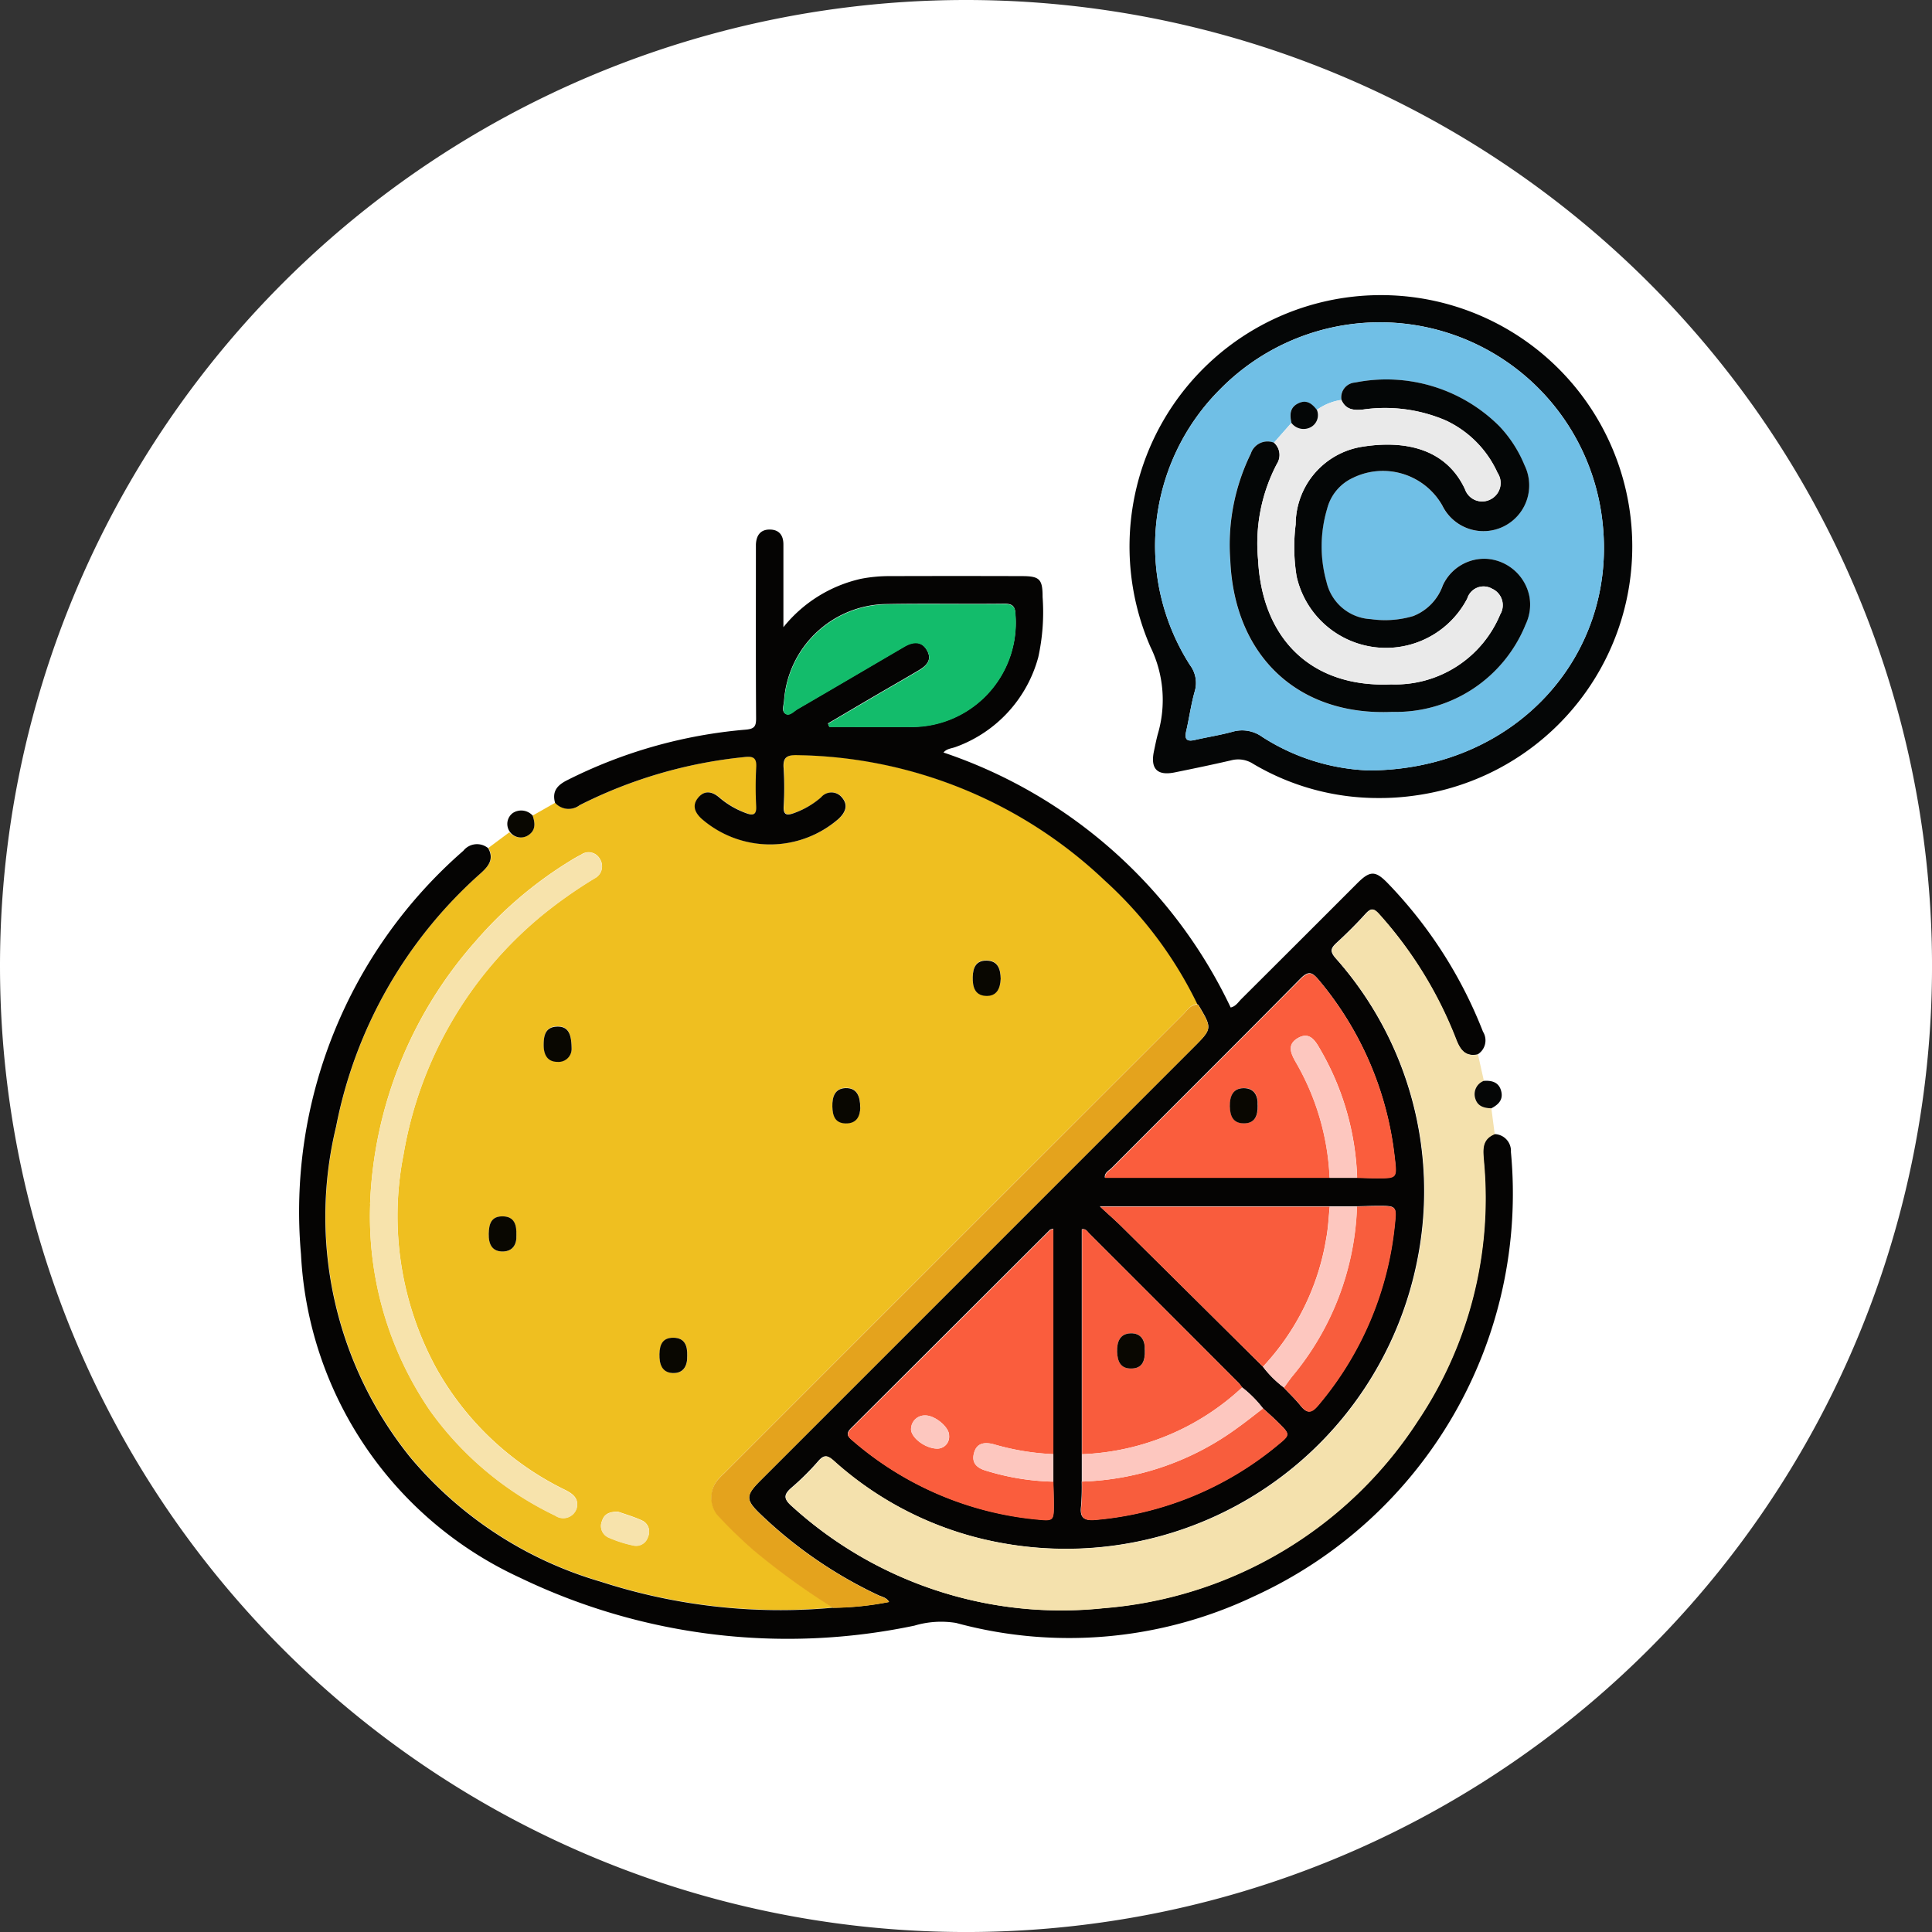 <svg xmlns="http://www.w3.org/2000/svg" width="71.869" height="71.87" viewBox="0 0 71.869 71.87">
  <rect x="0" y="0" width="71.869" height="71.87" fill="#333333" stroke="none"/>
  <g id="Grupo_261808" data-name="Grupo 261808" transform="translate(4836.109 7524.015)">
    <path id="Trazado_277504" data-name="Trazado 277504" d="M1126.891,252.388a35.935,35.935,0,1,0,35.935-35.935,35.935,35.935,0,0,0-35.935,35.935" transform="translate(-5963 -7740.468)" fill="#fff"/>
    <path id="Trazado_277505" data-name="Trazado 277505" d="M1145.052,248l.788-.587a.538.538,0,0,0,.722.093c.266-.186.232-.449.144-.715l.843-.479a.676.676,0,0,0,.921.087,17.451,17.451,0,0,1,6.1-1.784c.352-.04.49.02.464.4a12.9,12.9,0,0,0,0,1.433c.013.31-.114.346-.364.256a3.224,3.224,0,0,1-1.011-.587c-.274-.234-.565-.28-.8.025-.216.279-.106.533.137.762a3.882,3.882,0,0,0,5.1.005c.258-.245.371-.512.117-.8a.5.5,0,0,0-.768,0,3.115,3.115,0,0,1-1.059.6c-.227.077-.346.035-.335-.248a11.049,11.049,0,0,0,0-1.433c-.038-.435.149-.5.524-.491a16.967,16.967,0,0,1,11.426,4.668,15.078,15.078,0,0,1,3.442,4.6c-.258.007-.378.217-.53.37q-8.538,8.529-17.07,17.065a3.538,3.538,0,0,0-.25.256,1.043,1.043,0,0,0-.023,1.283,17.785,17.785,0,0,0,1.354,1.321,27.062,27.062,0,0,0,2.97,2.15,21.623,21.623,0,0,1-8.639-.965,14.548,14.548,0,0,1-7.1-4.636,14.252,14.252,0,0,1-2.752-12.3,16.9,16.9,0,0,1,5.388-9.429c.293-.264.49-.526.27-.925m-4.4,13.25a12.786,12.786,0,0,0,2.231,7.686,12.193,12.193,0,0,0,4.656,3.9.523.523,0,0,0,.793-.263c.1-.38-.146-.553-.441-.7a11.008,11.008,0,0,1-4.767-4.5,11.822,11.822,0,0,1-1.23-7.973,14.711,14.711,0,0,1,5.146-8.888,17.081,17.081,0,0,1,1.965-1.384.5.5,0,0,0,.2-.707.48.48,0,0,0-.709-.17c-.138.068-.271.146-.4.226a15.011,15.011,0,0,0-3.532,3.005,15.609,15.609,0,0,0-3.916,9.767m9.221,11.44c-.283,0-.509.07-.589.339a.466.466,0,0,0,.223.614,4.578,4.578,0,0,0,.969.31.46.46,0,0,0,.517-.332.454.454,0,0,0-.232-.607c-.292-.133-.6-.223-.888-.324m14.238-19.833c-.009-.357-.1-.668-.522-.677-.393-.008-.51.264-.518.613s.065.68.483.7.542-.276.557-.638m-5.224,4.8c0-.438-.134-.738-.536-.73s-.509.319-.5.686c.007.347.1.623.5.628.425.006.529-.3.538-.584m-10.738-2.22c-.007-.527-.131-.816-.551-.8s-.49.335-.488.692.145.624.516.619a.485.485,0,0,0,.523-.514M1146.1,262.4c.009-.382-.074-.691-.5-.7s-.523.283-.529.652.122.661.529.656c.374-.005.523-.27.5-.608m6.358,4.477c.012-.365-.092-.66-.517-.662-.39,0-.507.259-.516.613s.09.678.493.7.553-.269.54-.647" transform="translate(-5963 -7740.468)" fill="#efbf20"/>
    <path id="Trazado_277506" data-name="Trazado 277506" d="M1145.052,248.005c.219.4.022.66-.27.924a16.91,16.91,0,0,0-5.388,9.429,14.257,14.257,0,0,0,2.752,12.3,14.542,14.542,0,0,0,7.1,4.636,21.6,21.6,0,0,0,8.638.965,11.331,11.331,0,0,0,2.08-.216c-.1-.17-.267-.189-.4-.251a16.431,16.431,0,0,1-4.368-3c-.58-.552-.578-.705,0-1.282l16.078-16.08c.717-.716.717-.716.2-1.588-.007-.014-.027-.02-.041-.03a15.054,15.054,0,0,0-3.442-4.6,16.966,16.966,0,0,0-11.425-4.667c-.377-.011-.564.056-.524.491a11.6,11.6,0,0,1,0,1.432c-.011.283.106.326.335.249a3.136,3.136,0,0,0,1.058-.605.5.5,0,0,1,.769,0c.252.288.14.556-.118.8a3.879,3.879,0,0,1-5.1-.005c-.244-.228-.354-.483-.139-.761.237-.306.529-.26.8-.026a3.2,3.2,0,0,0,1.012.587c.248.09.376.055.362-.256a13.172,13.172,0,0,1,0-1.433c.027-.384-.111-.443-.463-.4a17.4,17.4,0,0,0-6.1,1.784.676.676,0,0,1-.92-.087c-.115-.425.078-.651.453-.84a18.109,18.109,0,0,1,6.644-1.88c.322-.028.384-.127.382-.424-.013-2.032-.007-4.063-.007-6.1,0-.119,0-.239,0-.358.012-.338.167-.567.523-.561s.505.229.5.574q0,1.229,0,2.458v.6a5.144,5.144,0,0,1,2.886-1.8,5.548,5.548,0,0,1,1.119-.1q2.433-.008,4.866,0c.662,0,.772.113.771.779a7.791,7.791,0,0,1-.161,2.238,4.911,4.911,0,0,1-3.062,3.335c-.156.061-.341.061-.464.21a18.273,18.273,0,0,1,10.683,9.485c.192-.042.281-.2.4-.318q2.16-2.151,4.313-4.307c.475-.474.674-.471,1.137.009a16.661,16.661,0,0,1,3.536,5.516.611.611,0,0,1-.2.845c-.477.094-.662-.19-.812-.579a15.163,15.163,0,0,0-2.852-4.638c-.2-.222-.3-.239-.506-.016-.343.379-.708.741-1.084,1.087-.213.2-.246.313-.036.559a13.036,13.036,0,0,1,3.042,11.254,13.324,13.324,0,0,1-15.406,10.516,12.7,12.7,0,0,1-6.308-3.076c-.228-.2-.353-.222-.559.012a9.606,9.606,0,0,1-.979.976c-.317.27-.342.426,0,.723a14.891,14.891,0,0,0,11.578,3.779,15.372,15.372,0,0,0,11.686-6.959,14.86,14.86,0,0,0,2.464-9.63c-.029-.408-.115-.836.391-1.043a.624.624,0,0,1,.62.665,16.47,16.47,0,0,1-9.559,16.53,16.028,16.028,0,0,1-11.082.989,3.468,3.468,0,0,0-1.547.1,22.926,22.926,0,0,1-14.668-1.78,14.022,14.022,0,0,1-8.152-12.032,17.81,17.81,0,0,1,6.039-15.012.65.65,0,0,1,.911-.106m29.6,20.067c.209.223.434.434.625.672.24.3.4.3.663-.01a12.3,12.3,0,0,0,2.847-6.73c.07-.684.062-.687-.644-.685-.256,0-.512.012-.767.018l-1.019,0h-8.54c.346.322.6.54.832.773q2.616,2.587,5.223,5.179a3.943,3.943,0,0,0,.78.779m-7.509,3.5a8.775,8.775,0,0,1-.024.92c-.056.443.117.549.539.509a12.272,12.272,0,0,0,6.761-2.773c.484-.4.484-.4.021-.858-.18-.179-.373-.347-.56-.519a4.242,4.242,0,0,0-.779-.782,1.512,1.512,0,0,0-.122-.161q-2.781-2.785-5.567-5.569c-.066-.065-.114-.175-.265-.145v8.359c0,.34,0,.68,0,1.019m9.208-11.3,1.025,0c.238.006.476.017.715.017.779,0,.779,0,.686-.782a12.34,12.34,0,0,0-2.818-6.585c-.244-.292-.38-.359-.689-.047-2.328,2.358-4.679,4.693-7.019,7.04-.1.1-.262.164-.253.355Zm-10.273,10.273v-8.375c-.07.026-.106.029-.125.048q-3.695,3.687-7.39,7.371c-.228.227-.109.327.064.474a12.245,12.245,0,0,0,6.847,2.92c.622.063.627.048.623-.6,0-.272-.011-.544-.017-.817l0-1.023m-8.381-27.166c.017.041.033.083.05.124.972,0,1.943.006,2.915,0a3.875,3.875,0,0,0,4.011-4.145c-.005-.335-.1-.437-.437-.433-1.449.017-2.9-.013-4.35.014a3.872,3.872,0,0,0-3.822,3.61c-.015.16-.1.383.057.471s.307-.1.448-.179c1.327-.77,2.649-1.549,3.974-2.323.316-.184.632-.225.838.14s-.025.579-.311.748c-.528.314-1.062.617-1.591.927-.6.348-1.188.7-1.782,1.048" transform="translate(-5963 -7740.468)" fill="#050403"/>
    <path id="Trazado_277507" data-name="Trazado 277507" d="M1182.49,258.647c-.506.207-.421.635-.391,1.043a14.865,14.865,0,0,1-2.464,9.63,15.372,15.372,0,0,1-11.685,6.959,14.889,14.889,0,0,1-11.578-3.779c-.347-.3-.321-.453,0-.723a9.706,9.706,0,0,0,.979-.976c.206-.234.332-.214.56-.012a12.684,12.684,0,0,0,6.307,3.076,13.323,13.323,0,0,0,15.406-10.516,13.03,13.03,0,0,0-3.042-11.253c-.21-.247-.177-.365.035-.56.377-.346.742-.708,1.086-1.087.2-.223.309-.206.505.016a15.163,15.163,0,0,1,2.852,4.638c.149.389.336.674.812.579l.219.98a.529.529,0,0,0-.315.659c.086.288.327.353.593.361.042.321.083.643.125.965" transform="translate(-5963 -7740.468)" fill="#f4e1ad"/>
    <path id="Trazado_277508" data-name="Trazado 277508" d="M1178.183,246.139a9.1,9.1,0,0,1-4.676-1.272,1.02,1.02,0,0,0-.818-.13c-.7.162-1.4.307-2.1.449-.649.132-.908-.134-.773-.783.046-.217.088-.435.146-.648a4.483,4.483,0,0,0-.277-3.242,9.351,9.351,0,1,1,9.773,5.543,9.085,9.085,0,0,1-1.276.083m-.409-1.027c5.489,0,9.364-4.313,8.713-9.376a8.332,8.332,0,0,0-14.212-4.8,8.226,8.226,0,0,0-1.114,10.261,1.1,1.1,0,0,1,.179.957c-.141.49-.208,1-.323,1.5-.072.312.032.393.331.323.465-.109.939-.179,1.4-.306a1.278,1.278,0,0,1,1.1.195,7.852,7.852,0,0,0,3.927,1.244" transform="translate(-5963 -7740.468)" fill="#050606"/>
    <path id="Trazado_277509" data-name="Trazado 277509" d="M1146.707,246.795c.087.266.121.529-.145.715a.5.5,0,1,1-.591-.816.573.573,0,0,1,.736.1" transform="translate(-5963 -7740.468)" fill="#090701"/>
    <path id="Trazado_277510" data-name="Trazado 277510" d="M1182.365,257.681c-.266-.008-.507-.072-.593-.36a.529.529,0,0,1,.315-.66c.312-.022.574.055.652.4.072.314-.121.491-.374.622" transform="translate(-5963 -7740.468)" fill="#050606"/>
    <path id="Trazado_277511" data-name="Trazado 277511" d="M1171.432,253.818c.014.01.033.016.041.03.515.872.515.872-.2,1.588l-16.079,16.08c-.577.577-.578.729,0,1.282a16.436,16.436,0,0,0,4.369,3c.132.062.3.081.4.251a11.331,11.331,0,0,1-2.08.216,26.788,26.788,0,0,1-2.969-2.15,17.606,17.606,0,0,1-1.355-1.32,1.041,1.041,0,0,1,.024-1.283,3.183,3.183,0,0,1,.25-.257q8.533-8.534,17.069-17.065c.153-.152.272-.363.53-.369" transform="translate(-5963 -7740.468)" fill="#e4a31d"/>
    <path id="Trazado_277512" data-name="Trazado 277512" d="M1140.657,261.254a15.61,15.61,0,0,1,3.915-9.766,15.034,15.034,0,0,1,3.532-3.006c.131-.08.264-.158.4-.226a.479.479,0,0,1,.708.17.5.5,0,0,1-.2.707,17.184,17.184,0,0,0-1.964,1.384,14.7,14.7,0,0,0-5.146,8.888,11.816,11.816,0,0,0,1.23,7.973,11.008,11.008,0,0,0,4.767,4.5c.294.153.54.325.44.7a.522.522,0,0,1-.793.263,12.2,12.2,0,0,1-4.655-3.9,12.784,12.784,0,0,1-2.231-7.687" transform="translate(-5963 -7740.468)" fill="#f7e3ac"/>
    <path id="Trazado_277513" data-name="Trazado 277513" d="M1149.878,272.694c.283.1.595.191.888.324a.454.454,0,0,1,.232.607.46.46,0,0,1-.518.332,4.607,4.607,0,0,1-.968-.309.466.466,0,0,1-.223-.615c.079-.269.306-.34.589-.339" transform="translate(-5963 -7740.468)" fill="#f7e3ac"/>
    <path id="Trazado_277514" data-name="Trazado 277514" d="M1164.116,252.861c-.015.362-.145.661-.557.639s-.491-.347-.483-.7.124-.621.518-.613c.423.008.513.319.522.676" transform="translate(-5963 -7740.468)" fill="#090701"/>
    <path id="Trazado_277515" data-name="Trazado 277515" d="M1158.893,257.66c-.01.289-.113.589-.539.584-.4-.006-.492-.281-.5-.628-.007-.367.095-.678.5-.686s.538.292.536.73" transform="translate(-5963 -7740.468)" fill="#090701"/>
    <path id="Trazado_277516" data-name="Trazado 277516" d="M1148.154,255.44a.485.485,0,0,1-.523.514c-.371,0-.515-.259-.516-.619s.061-.673.488-.692.544.27.551.8" transform="translate(-5963 -7740.468)" fill="#090701"/>
    <path id="Trazado_277517" data-name="Trazado 277517" d="M1146.1,262.4c.019.338-.13.6-.5.608-.407.005-.536-.275-.529-.656s.1-.661.529-.652.513.319.5.7" transform="translate(-5963 -7740.468)" fill="#090701"/>
    <path id="Trazado_277518" data-name="Trazado 277518" d="M1152.455,266.882c.013.378-.14.664-.54.647s-.5-.33-.493-.7.126-.616.516-.613c.425,0,.529.3.517.662" transform="translate(-5963 -7740.468)" fill="#090701"/>
    <path id="Trazado_277519" data-name="Trazado 277519" d="M1166.078,271.567c.006.272.017.545.018.817,0,.646,0,.661-.625.6a12.237,12.237,0,0,1-6.846-2.919c-.173-.148-.292-.248-.064-.474q3.7-3.678,7.39-7.371c.019-.02.055-.023.125-.049v8.376a9.256,9.256,0,0,1-2.211-.365c-.344-.093-.637-.055-.739.314-.108.388.11.578.491.68a9.1,9.1,0,0,0,2.461.394m-4.343-1.228a.444.444,0,0,0,.463-.488c.008-.31-.53-.759-.9-.747a.508.508,0,0,0-.513.473c-.047.309.484.747.954.762" transform="translate(-5963 -7740.468)" fill="#fa5d3d"/>
    <path id="Trazado_277520" data-name="Trazado 277520" d="M1176.35,260.271H1168c-.01-.191.154-.257.252-.355,2.34-2.347,4.69-4.682,7.019-7.04.308-.312.445-.245.689.047a12.33,12.33,0,0,1,2.818,6.585c.093.783.093.785-.685.782-.239,0-.478-.011-.716-.017a10.159,10.159,0,0,0-1.383-4.8c-.187-.331-.4-.654-.831-.4-.394.235-.26.553-.075.881a9.346,9.346,0,0,1,1.265,4.313m-2.675-2.7c.021-.347-.118-.643-.518-.64s-.521.3-.515.675c.007.347.1.622.5.634.425.012.544-.271.536-.669" transform="translate(-5963 -7740.468)" fill="#fa5d3d"/>
    <path id="Trazado_277521" data-name="Trazado 277521" d="M1173.871,267.293q-2.611-2.59-5.224-5.179c-.235-.233-.485-.452-.833-.773h8.541c-.041.389-.056.783-.128,1.166a9.137,9.137,0,0,1-2.356,4.786" transform="translate(-5963 -7740.468)" fill="#f95c3d"/>
    <path id="Trazado_277522" data-name="Trazado 277522" d="M1157.695,243.378c.594-.349,1.186-.7,1.782-1.048.529-.31,1.063-.613,1.591-.927.286-.169.51-.4.311-.748s-.522-.324-.838-.14c-1.325.774-2.647,1.553-3.974,2.323-.141.082-.3.269-.448.179s-.072-.311-.057-.471a3.872,3.872,0,0,1,3.822-3.61c1.449-.027,2.9,0,4.35-.014.334,0,.432.1.437.433a3.875,3.875,0,0,1-4.011,4.145c-.972.008-1.943,0-2.915,0-.017-.041-.033-.083-.05-.124" transform="translate(-5963 -7740.468)" fill="#13bc6b"/>
    <path id="Trazado_277523" data-name="Trazado 277523" d="M1167.144,270.549v-8.36c.152-.029.2.08.266.146q2.785,2.783,5.567,5.569a1.392,1.392,0,0,1,.122.161,9.241,9.241,0,0,1-5.955,2.484m2.333-3.867c.022-.354-.126-.642-.527-.63s-.514.322-.5.689c.01.346.12.617.513.62.429,0,.53-.289.517-.679" transform="translate(-5963 -7740.468)" fill="#f95c3d"/>
    <path id="Trazado_277524" data-name="Trazado 277524" d="M1173.877,268.846c.187.173.38.34.561.519.463.457.463.462-.022.858a12.265,12.265,0,0,1-6.761,2.773c-.422.04-.594-.066-.539-.508a8.787,8.787,0,0,0,.024-.921,10.317,10.317,0,0,0,5.8-2.011c.319-.226.623-.473.934-.71" transform="translate(-5963 -7740.468)" fill="#f85d3d"/>
    <path id="Trazado_277525" data-name="Trazado 277525" d="M1177.373,261.337c.256-.006.511-.017.767-.018.706,0,.716,0,.644.685a12.29,12.29,0,0,1-2.847,6.73c-.258.311-.423.31-.662.01-.191-.238-.416-.449-.625-.672.1-.136.2-.275.3-.407a10.391,10.391,0,0,0,2.418-6.328" transform="translate(-5963 -7740.468)" fill="#f85d3d"/>
    <path id="Trazado_277526" data-name="Trazado 277526" d="M1177.373,261.337a10.391,10.391,0,0,1-2.418,6.328c-.107.132-.2.271-.3.407a3.938,3.938,0,0,1-.779-.779,9.137,9.137,0,0,0,2.356-4.786c.072-.383.087-.777.128-1.166l1.018,0" transform="translate(-5963 -7740.468)" fill="#fdc7bf"/>
    <path id="Trazado_277527" data-name="Trazado 277527" d="M1173.877,268.846c-.311.237-.615.484-.934.71a10.317,10.317,0,0,1-5.8,2.011c0-.339,0-.679,0-1.018a9.244,9.244,0,0,0,5.954-2.484,4.262,4.262,0,0,1,.779.781" transform="translate(-5963 -7740.468)" fill="#fdc7bf"/>
    <path id="Trazado_277528" data-name="Trazado 277528" d="M1176.349,260.27a9.36,9.36,0,0,0-1.264-4.313c-.185-.328-.32-.646.074-.881.433-.259.644.065.831.395a10.163,10.163,0,0,1,1.383,4.8l-1.024,0" transform="translate(-5963 -7740.468)" fill="#fdc7bf"/>
    <path id="Trazado_277529" data-name="Trazado 277529" d="M1166.078,271.567a9.073,9.073,0,0,1-2.462-.394c-.38-.1-.6-.292-.49-.68.1-.369.394-.407.739-.314a9.2,9.2,0,0,0,2.211.365c0,.341,0,.682,0,1.023" transform="translate(-5963 -7740.468)" fill="#fdc7bf"/>
    <path id="Trazado_277530" data-name="Trazado 277530" d="M1177.774,245.112a7.842,7.842,0,0,1-3.927-1.244,1.278,1.278,0,0,0-1.1-.195c-.459.127-.933.2-1.4.306-.3.07-.4-.011-.331-.323.115-.5.182-1.009.323-1.5a1.1,1.1,0,0,0-.179-.957,8.225,8.225,0,0,1,1.115-10.261,8.332,8.332,0,0,1,14.211,4.8c.651,5.063-3.224,9.378-8.713,9.376m-1.9-13.411c-.177-.227-.377-.393-.685-.247-.33.156-.326.434-.262.732l-.648.734a.652.652,0,0,0-.863.408,7.7,7.7,0,0,0-.762,3.969c.153,3.563,2.525,5.8,6.033,5.636a5.2,5.2,0,0,0,4.954-3.254,1.711,1.711,0,0,0,.137-1.047,1.743,1.743,0,0,0-1.519-1.387,1.693,1.693,0,0,0-1.7.985,1.9,1.9,0,0,1-1.1,1.139,3.667,3.667,0,0,1-1.569.115,1.782,1.782,0,0,1-1.654-1.374,4.909,4.909,0,0,1,.02-2.727,1.739,1.739,0,0,1,.946-1.149,2.541,2.541,0,0,1,3.34,1.024,1.7,1.7,0,0,0,3.057-1.5,4.68,4.68,0,0,0-.938-1.454,5.944,5.944,0,0,0-5.363-1.622.552.552,0,0,0-.509.647,2.045,2.045,0,0,0-.913.371" transform="translate(-5963 -7740.468)" fill="#70bfe6"/>
    <path id="Trazado_277531" data-name="Trazado 277531" d="M1161.735,270.339c-.47-.015-1-.453-.954-.762a.508.508,0,0,1,.513-.473c.374-.012.912.437.9.747a.444.444,0,0,1-.463.488" transform="translate(-5963 -7740.468)" fill="#fdc7bf"/>
    <path id="Trazado_277532" data-name="Trazado 277532" d="M1173.675,257.572c.008.4-.111.681-.536.669-.393-.012-.49-.287-.5-.634-.006-.371.114-.673.515-.675s.539.293.518.64" transform="translate(-5963 -7740.468)" fill="#090701"/>
    <path id="Trazado_277533" data-name="Trazado 277533" d="M1169.477,266.682c.013.39-.088.683-.517.679-.393,0-.5-.274-.513-.62-.011-.367.1-.676.5-.689s.549.276.527.63" transform="translate(-5963 -7740.468)" fill="#090701"/>
    <path id="Trazado_277534" data-name="Trazado 277534" d="M1176.792,231.33a.552.552,0,0,1,.508-.647,5.944,5.944,0,0,1,5.363,1.622,4.685,4.685,0,0,1,.939,1.454,1.7,1.7,0,0,1-3.057,1.5,2.542,2.542,0,0,0-3.34-1.024,1.74,1.74,0,0,0-.947,1.149,4.91,4.91,0,0,0-.019,2.727,1.781,1.781,0,0,0,1.653,1.374,3.672,3.672,0,0,0,1.57-.115,1.9,1.9,0,0,0,1.1-1.139,1.694,1.694,0,0,1,1.7-.985,1.744,1.744,0,0,1,1.52,1.387,1.711,1.711,0,0,1-.138,1.047,5.2,5.2,0,0,1-4.954,3.254c-3.508.162-5.879-2.073-6.033-5.636a7.7,7.7,0,0,1,.763-3.969.653.653,0,0,1,.863-.408.612.612,0,0,1,.107.788,6.367,6.367,0,0,0-.7,3.561c.153,3.005,2.035,4.772,4.954,4.642a4.225,4.225,0,0,0,4.052-2.6.67.67,0,0,0-.3-.958.634.634,0,0,0-.924.362,3.407,3.407,0,0,1-6.348-.82,6.761,6.761,0,0,1-.035-1.938,2.931,2.931,0,0,1,2.445-2.881c1.582-.26,3.14.042,3.853,1.576a.675.675,0,0,0,.971.366.682.682,0,0,0,.24-.978,3.939,3.939,0,0,0-1.94-1.954,5.743,5.743,0,0,0-3.056-.4c-.348.037-.65.013-.811-.356" transform="translate(-5963 -7740.468)" fill="#040606"/>
    <path id="Trazado_277535" data-name="Trazado 277535" d="M1176.792,231.33c.161.369.463.393.811.356a5.743,5.743,0,0,1,3.056.4,3.939,3.939,0,0,1,1.94,1.954.682.682,0,0,1-.24.978.675.675,0,0,1-.971-.366c-.713-1.534-2.271-1.836-3.853-1.576a2.931,2.931,0,0,0-2.445,2.881,6.761,6.761,0,0,0,.035,1.938,3.407,3.407,0,0,0,6.348.82.634.634,0,0,1,.924-.362.67.67,0,0,1,.3.958,4.225,4.225,0,0,1-4.052,2.6c-2.919.13-4.8-1.637-4.954-4.642a6.367,6.367,0,0,1,.7-3.561.612.612,0,0,0-.107-.788l.647-.734a.567.567,0,0,0,.716.161.509.509,0,0,0,.232-.646,2.041,2.041,0,0,1,.913-.371" transform="translate(-5963 -7740.468)" fill="#eaeaea"/>
    <path id="Trazado_277536" data-name="Trazado 277536" d="M1175.878,231.7a.509.509,0,0,1-.232.646.566.566,0,0,1-.715-.161c-.064-.3-.068-.576.262-.732.308-.146.508.02.685.247" transform="translate(-5963 -7740.468)" fill="#040606"/>
  </g>
</svg>

